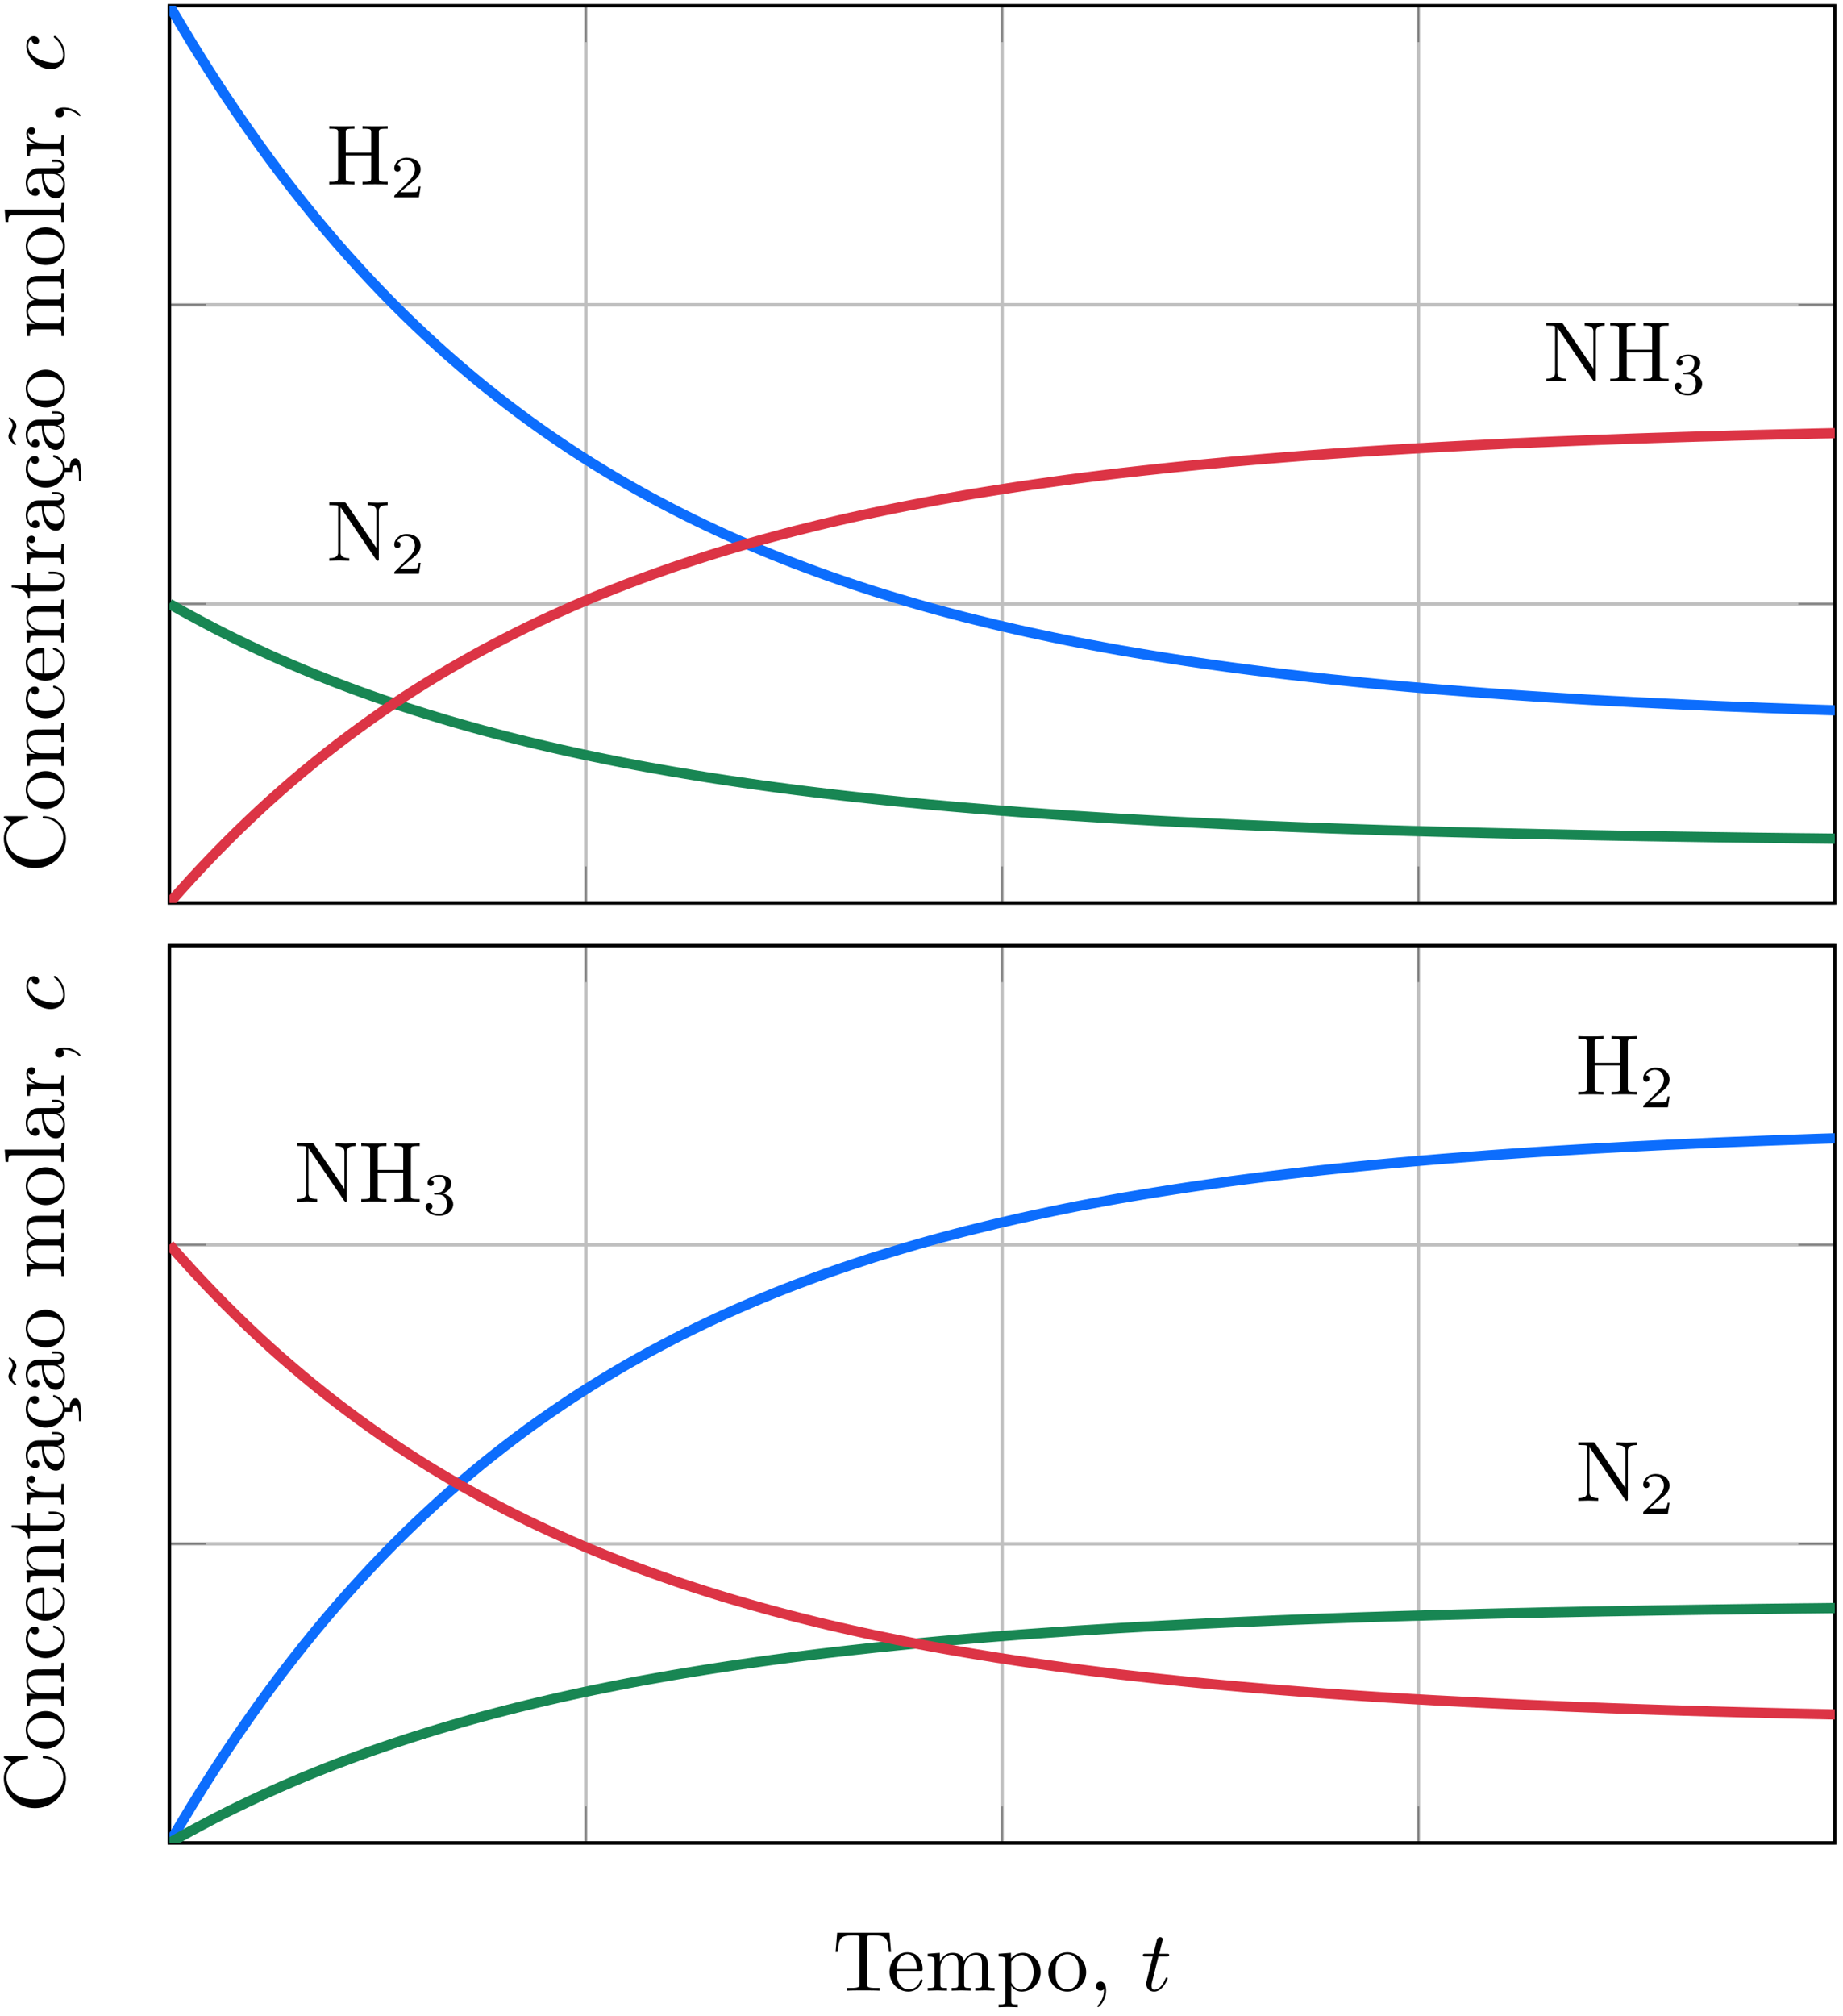 <?xml version="1.0" encoding="UTF-8"?>
<svg width="215pt" height="235pt" version="1.1" viewBox="0 0 215 235" xmlns="http://www.w3.org/2000/svg" xmlns:xlink="http://www.w3.org/1999/xlink">
<defs>
<symbol id="g" overflow="visible">
<path d="m7.141 0v-0.312h-0.25c-0.766 0-0.781-0.109-0.781-0.469v-5.25c0-0.359 0.016-0.469 0.781-0.469h0.25v-0.312c-0.359 0.031-1.094 0.031-1.469 0.031s-1.125 0-1.469-0.031v0.312h0.234c0.766 0 0.781 0.109 0.781 0.469v2.328h-2.969v-2.328c0-0.359 0.016-0.469 0.781-0.469h0.234v-0.312c-0.344 0.031-1.078 0.031-1.469 0.031-0.375 0-1.125 0-1.469-0.031v0.312h0.234c0.766 0 0.797 0.109 0.797 0.469v5.25c0 0.359-0.031 0.469-0.797 0.469h-0.234v0.312c0.344-0.031 1.094-0.031 1.469-0.031s1.125 0 1.469 0.031v-0.312h-0.234c-0.766 0-0.781-0.109-0.781-0.469v-2.609h2.969v2.609c0 0.359-0.016 0.469-0.781 0.469h-0.234v0.312c0.344-0.031 1.078-0.031 1.453-0.031 0.391 0 1.125 0 1.484 0.031z"/>
</symbol>
<symbol id="f" overflow="visible">
<path d="m7.141-6.5v-0.312l-1.172 0.031-1.156-0.031v0.312c1.016 0 1.016 0.469 1.016 0.734v4.266l-3.516-5.172c-0.094-0.125-0.094-0.141-0.281-0.141h-1.703v0.312h0.297c0.141 0 0.344 0.016 0.484 0.016 0.234 0.031 0.25 0.047 0.25 0.234v5.203c0 0.266 0 0.734-1.031 0.734v0.312l1.172-0.031 1.156 0.031v-0.312c-1.016 0-1.016-0.469-1.016-0.734v-5.188c0.047 0.047 0.047 0.062 0.094 0.125l4.062 5.984c0.094 0.109 0.109 0.125 0.172 0.125 0.141 0 0.141-0.062 0.141-0.266v-5.5c0-0.266 0-0.734 1.031-0.734z"/>
</symbol>
<symbol id="y" overflow="visible">
<path d="m6.828-4.5-0.188-2.25h-6.094l-0.188 2.25h0.25c0.141-1.609 0.281-1.938 1.797-1.938 0.172 0 0.438 0 0.531 0.016 0.219 0.047 0.219 0.156 0.219 0.375v5.266c0 0.328 0 0.469-1.047 0.469h-0.406v0.312c0.406-0.031 1.422-0.031 1.891-0.031 0.453 0 1.484 0 1.891 0.031v-0.312h-0.406c-1.047 0-1.047-0.141-1.047-0.469v-5.266c0-0.188 0-0.328 0.188-0.375 0.109-0.016 0.375-0.016 0.562-0.016 1.516 0 1.656 0.328 1.797 1.938z"/>
</symbol>
<symbol id="x" overflow="visible">
<path d="m4.141-1.188c0-0.094-0.078-0.125-0.141-0.125-0.078 0-0.109 0.062-0.125 0.141-0.344 1.031-1.25 1.031-1.344 1.031-0.5 0-0.891-0.297-1.125-0.672-0.297-0.469-0.297-1.125-0.297-1.484h2.781c0.219 0 0.25 0 0.25-0.219 0-0.984-0.547-1.953-1.781-1.953-1.156 0-2.078 1.031-2.078 2.281 0 1.328 1.047 2.297 2.188 2.297 1.219 0 1.672-1.109 1.672-1.297zm-0.656-1.328h-2.375c0.062-1.484 0.906-1.734 1.25-1.734 1.016 0 1.125 1.344 1.125 1.734z"/>
</symbol>
<symbol id="w" overflow="visible">
<path d="m8.109 0v-0.312c-0.516 0-0.766 0-0.781-0.297v-1.906c0-0.859 0-1.156-0.312-1.516-0.141-0.172-0.469-0.375-1.047-0.375-0.828 0-1.281 0.594-1.438 0.984-0.141-0.875-0.875-0.984-1.328-0.984-0.734 0-1.203 0.422-1.484 1.047v-1.047l-1.406 0.109v0.312c0.703 0 0.781 0.062 0.781 0.562v2.672c0 0.438-0.109 0.438-0.781 0.438v0.312l1.141-0.031 1.109 0.031v-0.312c-0.672 0-0.781 0-0.781-0.438v-1.844c0-1.031 0.719-1.594 1.344-1.594 0.641 0 0.75 0.531 0.75 1.109v2.328c0 0.438-0.109 0.438-0.781 0.438v0.312l1.125-0.031 1.109 0.031v-0.312c-0.656 0-0.766 0-0.766-0.438v-1.844c0-1.031 0.703-1.594 1.344-1.594 0.625 0 0.734 0.531 0.734 1.109v2.328c0 0.438-0.109 0.438-0.781 0.438v0.312l1.125-0.031z"/>
</symbol>
<symbol id="v" overflow="visible">
<path d="m5.188-2.156c0-1.266-0.953-2.25-2.078-2.25-0.781 0-1.203 0.438-1.391 0.656v-0.656l-1.438 0.109v0.312c0.703 0 0.781 0.062 0.781 0.5v4.656c0 0.453-0.109 0.453-0.781 0.453v0.312l1.109-0.031 1.125 0.031v-0.312c-0.656 0-0.766 0-0.766-0.453v-1.766c0.047 0.172 0.469 0.703 1.219 0.703 1.188 0 2.219-0.984 2.219-2.266zm-0.828 0c0 1.203-0.688 2.047-1.422 2.047-0.406 0-0.781-0.203-1.047-0.609-0.141-0.203-0.141-0.219-0.141-0.422v-2.219c0.281-0.516 0.766-0.797 1.281-0.797 0.734 0 1.328 0.875 1.328 2z"/>
</symbol>
<symbol id="u" overflow="visible">
<path d="m4.688-2.141c0-1.266-0.984-2.328-2.188-2.328-1.25 0-2.219 1.094-2.219 2.328 0 1.297 1.031 2.25 2.203 2.25 1.203 0 2.203-0.984 2.203-2.25zm-0.812-0.078c0 0.359 0 0.906-0.219 1.344-0.234 0.453-0.672 0.734-1.156 0.734-0.438 0-0.875-0.203-1.141-0.672-0.25-0.438-0.25-1.047-0.25-1.406 0-0.391 0-0.922 0.234-1.359 0.266-0.453 0.734-0.672 1.141-0.672 0.438 0 0.859 0.219 1.125 0.656 0.266 0.422 0.266 1 0.266 1.375z"/>
</symbol>
<symbol id="t" overflow="visible">
<path d="m2.031-0.016c0-0.625-0.25-1.047-0.641-1.047-0.359 0-0.531 0.281-0.531 0.531 0 0.266 0.172 0.531 0.531 0.531 0.141 0 0.281-0.062 0.391-0.156 0.016 0.781-0.25 1.391-0.688 1.859-0.062 0.062-0.078 0.078-0.078 0.109 0 0.078 0.047 0.109 0.094 0.109 0.125 0 0.922-0.781 0.922-1.938z"/>
</symbol>
<symbol id="e" overflow="visible">
<path d="m3.516-1.266h-0.234c-0.016 0.156-0.094 0.562-0.188 0.625-0.047 0.047-0.578 0.047-0.688 0.047h-1.281c0.734-0.641 0.984-0.844 1.391-1.172 0.516-0.406 1-0.844 1-1.5 0-0.844-0.734-1.359-1.625-1.359-0.859 0-1.453 0.609-1.453 1.25 0 0.344 0.297 0.391 0.375 0.391 0.156 0 0.359-0.125 0.359-0.375 0-0.125-0.047-0.375-0.406-0.375 0.219-0.484 0.688-0.641 1.016-0.641 0.703 0 1.062 0.547 1.062 1.109 0 0.609-0.438 1.078-0.656 1.328l-1.672 1.672c-0.078 0.062-0.078 0.078-0.078 0.266h2.875z"/>
</symbol>
<symbol id="r" overflow="visible">
<path d="m3.578-1.203c0-0.547-0.438-1.094-1.203-1.25 0.719-0.266 0.984-0.781 0.984-1.219 0-0.547-0.625-0.953-1.406-0.953-0.766 0-1.359 0.375-1.359 0.938 0 0.234 0.156 0.359 0.359 0.359 0.219 0 0.359-0.156 0.359-0.344 0-0.203-0.141-0.359-0.359-0.375 0.25-0.297 0.719-0.375 0.984-0.375 0.312 0 0.75 0.156 0.75 0.75 0 0.297-0.094 0.625-0.281 0.828-0.219 0.266-0.422 0.281-0.766 0.312-0.172 0.016-0.188 0.016-0.219 0.016 0 0-0.078 0.016-0.078 0.094 0 0.094 0.062 0.094 0.188 0.094h0.375c0.547 0 0.938 0.375 0.938 1.125 0 0.859-0.516 1.125-0.906 1.125-0.281 0-0.906-0.078-1.188-0.5 0.328 0 0.406-0.234 0.406-0.391 0-0.219-0.172-0.375-0.391-0.375-0.188 0-0.391 0.125-0.391 0.406 0 0.656 0.719 1.078 1.562 1.078 0.969 0 1.641-0.656 1.641-1.344z"/>
</symbol>
<symbol id="q" overflow="visible">
<path d="m-2.328-6.625c-0.094 0-0.172 0-0.172 0.125 0 0.109 0.062 0.109 0.172 0.125 1.422 0.078 2.234 1.141 2.234 2.234 0 0.609-0.328 2.562-3.312 2.562-2.969 0-3.312-1.953-3.312-2.562 0-1.078 0.906-1.969 2.359-2.172 0.141-0.016 0.172-0.016 0.172-0.156 0-0.156-0.031-0.156-0.234-0.156h-2.359c-0.172 0-0.25 0-0.25 0.109 0 0.031 0 0.078 0.125 0.156l0.734 0.5c-0.359 0.359-0.859 0.875-0.859 1.828 0 1.875 1.594 3.469 3.625 3.469 2.062 0 3.625-1.609 3.625-3.469 0-1.625-1.391-2.594-2.547-2.594z"/>
</symbol>
<symbol id="a" overflow="visible">
<path d="m-2.141-4.688c-1.266 0-2.328 0.984-2.328 2.188 0 1.25 1.094 2.219 2.328 2.219 1.297 0 2.25-1.031 2.25-2.203 0-1.203-0.984-2.203-2.25-2.203zm-0.078 0.812c0.359 0 0.906 0 1.344 0.219 0.453 0.234 0.734 0.672 0.734 1.156 0 0.438-0.203 0.875-0.672 1.141-0.438 0.25-1.047 0.25-1.406 0.25-0.391 0-0.922 0-1.359-0.234-0.453-0.266-0.672-0.734-0.672-1.141 0-0.438 0.219-0.859 0.656-1.125 0.422-0.266 1-0.266 1.375-0.266z"/>
</symbol>
<symbol id="d" overflow="visible">
<path d="m0-5.328h-0.312c0 0.516 0 0.766-0.297 0.766h-1.906c-0.859 0-1.156 0-1.516 0.312-0.172 0.141-0.375 0.469-0.375 1.047 0 0.734 0.422 1.203 1.047 1.484h-1.047l0.109 1.406h0.312c0-0.703 0.062-0.781 0.562-0.781h2.672c0.438 0 0.438 0.109 0.438 0.781h0.312l-0.031-1.141 0.031-1.109h-0.312c0 0.672 0 0.781-0.438 0.781h-1.844c-1.031 0-1.594-0.719-1.594-1.344 0-0.641 0.531-0.75 1.109-0.75h2.328c0.438 0 0.438 0.109 0.438 0.781h0.312l-0.031-1.125z"/>
</symbol>
<symbol id="l" overflow="visible">
<path d="m-1.188-4.141c-0.094 0-0.094 0.109-0.094 0.141 0 0.078 0.031 0.109 0.094 0.125 0.922 0.281 1.047 0.938 1.047 1.297 0 0.531-0.422 1.406-2.031 1.406-1.625 0-2.047-0.812-2.047-1.344 0-0.094 0.016-0.719 0.375-1.062 0.031 0.406 0.328 0.469 0.453 0.469 0.266 0 0.453-0.188 0.453-0.453s-0.156-0.469-0.469-0.469c-0.672 0-1.062 0.766-1.062 1.531 0 1.25 1.078 2.156 2.312 2.156 1.281 0 2.266-0.984 2.266-2.141 0-1.328-1.203-1.656-1.297-1.656z"/>
</symbol>
<symbol id="k" overflow="visible">
<path d="m-1.188-4.141c-0.094 0-0.125 0.078-0.125 0.141 0 0.078 0.062 0.109 0.141 0.125 1.031 0.344 1.031 1.25 1.031 1.344 0 0.5-0.297 0.891-0.672 1.125-0.469 0.297-1.125 0.297-1.484 0.297v-2.781c0-0.219 0-0.25-0.219-0.25-0.984 0-1.953 0.547-1.953 1.781 0 1.156 1.031 2.078 2.281 2.078 1.328 0 2.297-1.047 2.297-2.188 0-1.219-1.109-1.672-1.297-1.672zm-1.328 0.656v2.375c-1.484-0.062-1.734-0.906-1.734-1.25 0-1.016 1.344-1.125 1.734-1.125z"/>
</symbol>
<symbol id="j" overflow="visible">
<path d="m-1.234-3.312h-0.562v0.25h0.547c0.734 0 1.109 0.297 1.109 0.672 0 0.672-0.906 0.672-1.078 0.672h-2.766v-1.438h-0.312v1.438h-1.828v0.25c0.812 0 1.875 0.297 1.922 1.281h0.219v-0.844h2.75c1.219 0 1.344-0.938 1.344-1.297 0-0.703-0.703-0.984-1.344-0.984z"/>
</symbol>
<symbol id="c" overflow="visible">
<path d="m-3.797-3.625c-0.312 0-0.609 0.312-0.609 0.734 0 0.734 0.672 1.094 1.094 1.219h-1.094l0.109 1.391h0.312c0-0.703 0.062-0.781 0.562-0.781h2.672c0.438 0 0.438 0.109 0.438 0.781h0.312l-0.031-1.141c0-0.391 0-0.859 0.031-1.266h-0.312v0.219c0 0.734-0.109 0.75-0.469 0.75h-1.531c-0.984 0-1.875-0.422-1.875-1.172 0-0.062 0-0.094 0.016-0.109 0 0.031 0.125 0.234 0.391 0.234s0.422-0.219 0.422-0.438c0-0.172-0.125-0.422-0.438-0.422z"/>
</symbol>
<symbol id="b" overflow="visible">
<path d="m-0.891-4.812h-0.562v0.25h0.562c0.578 0 0.641 0.25 0.641 0.359 0 0.328-0.453 0.359-0.5 0.359h-1.984c-0.422 0-0.812 0-1.188 0.359-0.391 0.391-0.547 0.891-0.547 1.375 0 0.812 0.469 1.5 1.125 1.5 0.297 0 0.469-0.203 0.469-0.453 0-0.281-0.203-0.469-0.453-0.469-0.125 0-0.453 0.062-0.453 0.516-0.359-0.266-0.469-0.766-0.469-1.078 0-0.484 0.391-1.062 1.281-1.062h0.359c0.031 0.516 0.062 1.219 0.359 1.844 0.344 0.75 0.859 1 1.297 1 0.812 0 1.062-0.969 1.062-1.594 0-0.672-0.406-1.125-0.859-1.312 0.391-0.047 0.812-0.312 0.812-0.781 0-0.203-0.141-0.812-0.953-0.812zm-0.5 1.656c0.938 0 1.281 0.719 1.281 1.172 0 0.484-0.344 0.891-0.844 0.891-0.547 0-1.375-0.406-1.438-2.062z"/>
</symbol>
<symbol id="i" overflow="visible">
<path d="m-1.188-4.141c-0.094 0-0.094 0.109-0.094 0.141 0 0.078 0.031 0.109 0.094 0.125 0.922 0.281 1.047 0.938 1.047 1.297 0 0.531-0.422 1.406-2.031 1.406-1.625 0-2.047-0.812-2.047-1.344 0-0.094 0.016-0.719 0.375-1.062 0.031 0.406 0.328 0.469 0.453 0.469 0.266 0 0.453-0.188 0.453-0.453s-0.156-0.469-0.469-0.469c-0.672 0-1.062 0.766-1.062 1.531 0 1.25 1.078 2.156 2.312 2.156 1.172 0 2.094-0.812 2.25-1.828h0.828c0-0.375 0.078-0.766 0.406-0.766 0.406 0 0.406 0.953 0.406 1.703v0.125h0.266v-0.25c0-1.078 0-2.406-0.672-2.406-0.469 0-0.672 0.531-0.672 1.078h-0.562c-0.109-1.156-1.188-1.453-1.281-1.453z"/>
</symbol>
<symbol id="p" overflow="visible">
<path d="m-0.891-4.812h-0.562v0.25h0.562c0.578 0 0.641 0.25 0.641 0.359 0 0.328-0.453 0.359-0.5 0.359h-1.984c-0.422 0-0.812 0-1.188 0.359-0.391 0.391-0.547 0.891-0.547 1.375 0 0.812 0.469 1.5 1.125 1.5 0.297 0 0.469-0.203 0.469-0.453 0-0.281-0.203-0.469-0.453-0.469-0.125 0-0.453 0.062-0.453 0.516-0.359-0.266-0.469-0.766-0.469-1.078 0-0.484 0.391-1.062 1.281-1.062h0.359c0.031 0.516 0.062 1.219 0.359 1.844 0.344 0.75 0.859 1 1.297 1 0.812 0 1.062-0.969 1.062-1.594 0-0.672-0.406-1.125-0.859-1.312 0.391-0.047 0.812-0.312 0.812-0.781 0-0.203-0.141-0.812-0.953-0.812zm-0.5 1.656c0.938 0 1.281 0.719 1.281 1.172 0 0.484-0.344 0.891-0.844 0.891-0.547 0-1.375-0.406-1.438-2.062zm-4.953-1-0.141 0.156s0.469 0.375 0.469 0.812c0 0.234-0.141 0.484-0.25 0.656-0.156 0.266-0.219 0.453-0.219 0.625 0 0.375 0.219 0.562 0.766 1.062l0.156-0.156s-0.484-0.375-0.484-0.812c0-0.234 0.156-0.484 0.25-0.656 0.172-0.266 0.234-0.438 0.234-0.609 0-0.375-0.219-0.578-0.781-1.078z"/>
</symbol>
<symbol id="o" overflow="visible">
<path d="m0-8.109h-0.312c0 0.516 0 0.766-0.297 0.781h-1.906c-0.859 0-1.156 0-1.516 0.312-0.172 0.141-0.375 0.469-0.375 1.047 0 0.828 0.594 1.281 0.984 1.438-0.875 0.141-0.984 0.875-0.984 1.328 0 0.734 0.422 1.203 1.047 1.484h-1.047l0.109 1.406h0.312c0-0.703 0.062-0.781 0.562-0.781h2.672c0.438 0 0.438 0.109 0.438 0.781h0.312l-0.031-1.141 0.031-1.109h-0.312c0 0.672 0 0.781-0.438 0.781h-1.844c-1.031 0-1.594-0.719-1.594-1.344 0-0.641 0.531-0.75 1.109-0.75h2.328c0.438 0 0.438 0.109 0.438 0.781h0.312l-0.031-1.125 0.031-1.109h-0.312c0 0.656 0 0.766-0.438 0.766h-1.844c-1.031 0-1.594-0.703-1.594-1.344 0-0.625 0.531-0.734 1.109-0.734h2.328c0.438 0 0.438 0.109 0.438 0.781h0.312l-0.031-1.125z"/>
</symbol>
<symbol id="n" overflow="visible">
<path d="m0-2.547h-0.312c0 0.672 0 0.781-0.438 0.781h-6.172l0.109 1.438h0.312c0-0.703 0.062-0.781 0.562-0.781h5.188c0.438 0 0.438 0.109 0.438 0.781h0.312l-0.031-1.109z"/>
</symbol>
<symbol id="m" overflow="visible">
<path d="m-0.016-2.031c-0.625 0-1.047 0.25-1.047 0.641 0 0.359 0.281 0.531 0.531 0.531 0.266 0 0.531-0.172 0.531-0.531 0-0.141-0.062-0.281-0.156-0.391 0.781-0.016 1.391 0.25 1.859 0.688 0.062 0.062 0.078 0.078 0.109 0.078 0.078 0 0.109-0.047 0.109-0.094 0-0.125-0.781-0.922-1.938-0.922z"/>
</symbol>
<symbol id="h" overflow="visible">
<path d="m-1.062-4.281c-0.062 0-0.141 0.047-0.141 0.109s0.031 0.078 0.109 0.141c0.984 0.781 0.984 1.875 0.984 1.984 0 0.625-0.484 0.906-1.094 0.906-0.406 0-1.375-0.203-1.984-0.547-0.578-0.312-1-0.859-1-1.406 0-0.328 0.125-0.719 0.406-0.859 0 0.172 0 0.297 0.125 0.438 0.156 0.172 0.328 0.188 0.391 0.188 0.25 0 0.359-0.188 0.359-0.375 0-0.281-0.25-0.547-0.641-0.547-0.484 0-0.859 0.469-0.859 1.172 0 1.344 1.422 2.672 2.828 2.672 0.906 0 1.688-0.578 1.688-1.625 0-1.422-1.062-2.25-1.172-2.25z"/>
</symbol>
<symbol id="s" overflow="visible">
<path d="m3.125-1.422c0-0.109-0.078-0.109-0.109-0.109-0.094 0-0.109 0.031-0.156 0.141-0.422 1.047-0.953 1.281-1.297 1.281-0.203 0-0.312-0.125-0.312-0.453 0-0.25 0.031-0.312 0.062-0.484l0.734-2.938h0.938c0.203 0 0.312 0 0.312-0.203 0-0.109-0.109-0.109-0.281-0.109h-0.875c0.359-1.422 0.406-1.609 0.406-1.672 0-0.172-0.125-0.266-0.297-0.266-0.031 0-0.312 0-0.391 0.359l-0.391 1.578h-0.938c-0.203 0-0.297 0-0.297 0.188 0 0.125 0.078 0.125 0.281 0.125h0.875c-0.719 2.828-0.766 3-0.766 3.172 0 0.547 0.375 0.922 0.922 0.922 1.016 0 1.578-1.453 1.578-1.531z"/>
</symbol>
<clipPath id="ae">
<path d="m19.77 0.664h194.27v99.336h-194.27z"/>
</clipPath>
<clipPath id="ad">
<path d="m19.77 53h194.27v52.273h-194.27z"/>
</clipPath>
<clipPath id="ac">
<path d="m19.77 33h194.27v72.273h-194.27z"/>
</clipPath>
<clipPath id="ab">
<path d="m19.77 115h194.27v99.859h-194.27z"/>
</clipPath>
<clipPath id="aa">
<path d="m19.77 170h194.27v44.859h-194.27z"/>
</clipPath>
<clipPath id="z">
<path d="m19.77 128h194.27v86.859h-194.27z"/>
</clipPath>
</defs>
<path transform="matrix(1 0 0 -1 19.771 105.27)" d="m-0.001-0.001v104.61m48.57-104.61v104.61m48.566-104.61v104.61m48.566-104.61v104.61m48.566-104.61v104.61" fill="none" stroke="#bfbfbf" stroke-miterlimit="10" stroke-width=".399"/>
<path transform="matrix(1 0 0 -1 19.771 105.27)" d="m-0.001-0.001h194.27m-194.27 34.871h194.27m-194.27 34.867h194.27m-194.27 34.871h194.27" fill="none" stroke="#bfbfbf" stroke-miterlimit="10" stroke-width=".399"/>
<path transform="matrix(1 0 0 -1 19.771 105.27)" d="m-0.001-0.001v4.254m48.57-4.254v4.254m48.566-4.254v4.254m48.566-4.254v4.254m48.566-4.254v4.254m-194.27 100.36v-4.254m48.57 4.254v-4.254m48.566 4.254v-4.254m48.566 4.254v-4.254m48.566 4.254v-4.254" fill="none" stroke="#7f7f7f" stroke-miterlimit="10" stroke-width=".199"/>
<path transform="matrix(1 0 0 -1 19.771 105.27)" d="m-0.001-0.001h4.254m-4.254 34.871h4.254m-4.254 34.867h4.254m-4.254 34.871h4.254m190.02-104.61h-4.25m4.25 34.871h-4.25m4.25 34.867h-4.25m4.25 34.871h-4.25" fill="none" stroke="#7f7f7f" stroke-miterlimit="10" stroke-width=".199"/>
<path transform="matrix(1 0 0 -1 19.771 105.27)" d="m-0.001-0.001v104.61h194.27v-104.61z" fill="none" stroke="#000" stroke-miterlimit="10" stroke-width=".399"/>
<g clip-path="url(#ae)">
<path transform="matrix(1 0 0 -1 19.771 105.27)" d="m-0.001 104.61 1.305-2.199 1.305-2.16 1.305-2.102 1.301-2.043 1.305-1.992 1.305-1.941 1.305-1.883 1.305-1.844 1.301-1.789 1.305-1.742 1.305-1.691 1.305-1.648 1.301-1.605 1.305-1.566 1.305-1.523 1.305-1.48 1.305-1.441 1.301-1.406 1.305-1.371 1.305-1.332 1.305-1.297 1.301-1.258 1.305-1.227 1.305-1.199 1.305-1.164 1.305-1.129 1.301-1.105 1.305-1.082 1.305-1.035 1.305-1.023 1.301-0.984 1.305-0.973 1.305-0.938 1.305-0.914 1.305-0.887 1.301-0.871 1.305-0.844 1.305-0.82 1.305-0.797 1.301-0.777 1.305-0.762 1.305-0.734 1.305-0.723 1.305-0.695 1.301-0.684 1.305-0.664 1.305-0.645 1.305-0.625 1.301-0.613 1.305-0.594 1.305-0.578 1.305-0.559 1.305-0.555 1.301-0.535 1.305-0.52 1.305-0.508 1.305-0.488 1.301-0.484 1.305-0.469 1.305-0.453 1.305-0.441 1.305-0.43 1.301-0.426 1.305-0.402 1.305-0.398 1.305-0.387 1.301-0.379 1.305-0.367 1.305-0.359 2.609-0.688 1.301-0.324 1.305-0.32 1.305-0.316 1.305-0.301 1.301-0.301 1.305-0.285 2.609-0.555 1.305-0.266 1.301-0.262 1.305-0.25 2.609-0.484 1.301-0.234 1.305-0.223 1.305-0.219 1.305-0.215 1.305-0.207 1.301-0.203 1.305-0.199 1.305-0.191 1.305-0.188 1.301-0.184 1.305-0.18 1.305-0.172 1.305-0.168 1.305-0.164 1.301-0.16 1.305-0.156 2.609-0.297 1.301-0.145 1.305-0.141 2.609-0.266 1.305-0.129 1.301-0.125 2.609-0.242 1.305-0.117 1.301-0.109 2.609-0.219 2.609-0.203 1.301-0.098 1.305-0.098 1.305-0.094 1.305-0.09 1.301-0.09 1.305-0.086 2.609-0.164 1.305-0.078 1.301-0.078 1.305-0.078 1.305-0.07 1.305-0.074 1.301-0.066 1.305-0.07 1.305-0.062 1.305-0.066 1.305-0.062 1.301-0.059 1.305-0.062 1.305-0.055 1.305-0.059 1.301-0.055 5.219-0.203 1.301-0.047 2.609-0.094 1.305-0.043 1.301-0.043 1.305-0.039" fill="none" stroke="#0c6dfd" stroke-miterlimit="10" stroke-width="1.196"/>
</g>
<g clip-path="url(#ad)">
<path transform="matrix(1 0 0 -1 19.771 105.27)" d="m-0.001 34.87 1.305-0.734 1.305-0.719 1.305-0.699 1.301-0.684 1.305-0.664 1.305-0.645 1.305-0.629 1.305-0.613 1.301-0.598 1.305-0.582 1.305-0.562 1.305-0.551 1.301-0.535 1.305-0.52 1.305-0.508 1.305-0.496 1.305-0.48 1.301-0.469 1.305-0.457 1.305-0.441 1.305-0.434 1.301-0.418 1.305-0.41 1.305-0.398 1.305-0.391 1.305-0.375 1.301-0.367 1.305-0.363 1.305-0.344 1.305-0.34 1.301-0.332 1.305-0.32 1.305-0.312 1.305-0.305 1.305-0.297 1.301-0.289 1.305-0.281 1.305-0.273 1.305-0.266 1.301-0.262 1.305-0.254 1.305-0.246 1.305-0.238 1.305-0.23 1.301-0.23 1.305-0.219 1.305-0.215 1.305-0.211 1.301-0.203 1.305-0.199 1.305-0.191 1.305-0.188 1.305-0.184 1.301-0.18 2.609-0.344 1.305-0.16 1.301-0.16 1.305-0.156 1.305-0.152 1.305-0.148 1.305-0.141 1.301-0.145 2.609-0.266 1.305-0.129 1.301-0.125 1.305-0.125 2.609-0.234 1.305-0.113 1.301-0.109 2.609-0.211 1.305-0.102 1.301-0.102 1.305-0.094 1.305-0.09 1.305-0.094 1.305-0.09 1.301-0.086 3.914-0.246 1.301-0.078 1.305-0.074 1.305-0.07 1.305-0.074 1.305-0.07 1.301-0.066 1.305-0.066 2.609-0.125 1.301-0.062 2.609-0.117 2.609-0.109 1.301-0.055 2.609-0.102 1.305-0.047 1.301-0.051 1.305-0.047 3.914-0.129 1.301-0.043 1.305-0.043 2.609-0.078 1.301-0.035 1.305-0.039 2.609-0.07 1.305-0.031 1.301-0.035 2.609-0.062 1.305-0.027 1.301-0.031 1.305-0.027 1.305-0.031 1.305-0.023 1.305-0.027 1.301-0.027 1.305-0.023 1.305-0.027 1.305-0.023 1.301-0.023 1.305-0.02 1.305-0.023 1.305-0.02 1.305-0.023 1.301-0.02 3.914-0.059 1.301-0.016 1.305-0.02 1.305-0.016 1.305-0.02 2.606-0.031 2.609-0.031 1.305-0.012 1.301-0.016 1.305-0.016" fill="none" stroke="#188653" stroke-miterlimit="10" stroke-width="1.196"/>
</g>
<g clip-path="url(#ac)">
<path transform="matrix(1 0 0 -1 19.771 105.27)" d="m-0.001-0.001 1.305 1.469 1.305 1.438 1.305 1.402 1.301 1.359 1.305 1.328 1.305 1.297 1.305 1.254 1.305 1.23 1.301 1.191 1.305 1.16 1.305 1.129 1.305 1.098 1.301 1.07 1.305 1.047 1.305 1.016 1.305 0.984 1.305 0.961 1.301 0.938 1.305 0.918 1.305 0.887 1.305 0.863 1.301 0.84 1.305 0.816 1.305 0.801 1.305 0.773 1.305 0.754 1.301 0.738 1.305 0.719 1.305 0.691 1.305 0.68 1.301 0.66 1.305 0.648 1.305 0.625 1.305 0.605 1.305 0.594 1.301 0.582 1.305 0.562 1.305 0.547 1.305 0.531 1.301 0.516 1.305 0.508 1.305 0.492 1.305 0.48 1.305 0.465 1.301 0.457 1.305 0.438 1.305 0.43 1.305 0.418 1.301 0.41 1.305 0.395 1.305 0.387 1.305 0.375 1.305 0.367 1.301 0.355 1.305 0.348 1.305 0.34 1.305 0.324 1.301 0.324 1.305 0.312 1.305 0.301 1.305 0.297 1.305 0.285 1.301 0.281 1.305 0.27 1.305 0.266 1.305 0.258 1.301 0.25 1.305 0.246 1.305 0.242 1.305 0.227 1.305 0.23 1.301 0.219 2.609 0.422 1.305 0.203 1.301 0.199 2.609 0.375 1.305 0.184 1.305 0.18 1.301 0.172 1.305 0.168 1.305 0.16 1.305 0.164 1.301 0.156 1.305 0.145 1.305 0.148 2.609 0.281 1.301 0.137 2.609 0.258 1.305 0.125 1.301 0.121 1.305 0.121 2.609 0.227 1.305 0.109 1.301 0.105 1.305 0.105 1.305 0.102 1.305 0.098 1.301 0.094 1.305 0.094 2.609 0.18 1.305 0.086 1.301 0.082 1.305 0.082 2.609 0.156 1.301 0.074 1.305 0.074 2.609 0.141 1.305 0.066 1.301 0.066 3.914 0.188 1.301 0.059 1.305 0.059 2.609 0.109 1.305 0.051 1.301 0.055 1.305 0.047 1.305 0.051 1.305 0.047 1.301 0.047 1.305 0.047 2.609 0.086 1.305 0.039 1.301 0.043 2.609 0.078 1.305 0.035 1.301 0.035 1.305 0.039 1.305 0.031 1.305 0.035 1.305 0.031 1.301 0.031 3.914 0.094 1.301 0.027 1.305 0.027" fill="none" stroke="#dc3445" stroke-miterlimit="10" stroke-width="1.196"/>
</g>
<g>
<use x="38.084" y="21.51" xlink:href="#g"/>
<use x="45.556" y="23.005" xlink:href="#e"/>
<use x="38.084" y="65.389" xlink:href="#f"/>
<use x="45.556" y="66.884" xlink:href="#e"/>
<use x="180.048" y="44.469" xlink:href="#f"/>
<use x="187.52" y="44.469" xlink:href="#g"/>
<use x="194.992" y="45.963" xlink:href="#r"/>
<use x="7.474" y="101.783" xlink:href="#q"/>
<use x="7.474" y="94.588" xlink:href="#a"/>
<use x="7.474" y="89.607" xlink:href="#d"/>
<use x="7.474" y="84.071" xlink:href="#l"/>
<use x="7.474" y="79.643" xlink:href="#k"/>
<use x="7.474" y="75.215" xlink:href="#d"/>
<use x="7.474" y="69.958" xlink:href="#j"/>
<use x="7.474" y="66.084" xlink:href="#c"/>
<use x="7.474" y="62.182" xlink:href="#b"/>
<use x="7.474" y="57.2" xlink:href="#i"/>
<use x="7.474" y="52.772" xlink:href="#p"/>
<use x="7.474" y="47.791" xlink:href="#a"/>
<use x="7.474" y="39.492" xlink:href="#o"/>
<use x="7.474" y="31.19" xlink:href="#a"/>
<use x="7.474" y="26.209" xlink:href="#n"/>
<use x="7.474" y="23.441" xlink:href="#b"/>
<use x="7.474" y="18.46" xlink:href="#c"/>
<use x="7.474" y="14.557" xlink:href="#m"/>
<use x="7.474" y="8.467" xlink:href="#h"/>
</g>
<path transform="matrix(1 0 0 -1 19.771 214.86)" d="m-0.001-0.001v104.61m48.57-104.61v104.61m48.566-104.61v104.61m48.566-104.61v104.61m48.566-104.61v104.61" fill="none" stroke="#bfbfbf" stroke-miterlimit="10" stroke-width=".399"/>
<path transform="matrix(1 0 0 -1 19.771 214.86)" d="m-0.001-0.001h194.27m-194.27 34.871h194.27m-194.27 34.867h194.27m-194.27 34.871h194.27" fill="none" stroke="#bfbfbf" stroke-miterlimit="10" stroke-width=".399"/>
<path transform="matrix(1 0 0 -1 19.771 214.86)" d="m-0.001-0.001v4.254m48.57-4.254v4.254m48.566-4.254v4.254m48.566-4.254v4.254m48.566-4.254v4.254m-194.27 100.36v-4.254m48.57 4.254v-4.254m48.566 4.254v-4.254m48.566 4.254v-4.254m48.566 4.254v-4.254" fill="none" stroke="#7f7f7f" stroke-miterlimit="10" stroke-width=".199"/>
<path transform="matrix(1 0 0 -1 19.771 214.86)" d="m-0.001-0.001h4.254m-4.254 34.871h4.254m-4.254 34.867h4.254m-4.254 34.871h4.254m190.02-104.61h-4.25m4.25 34.871h-4.25m4.25 34.867h-4.25m4.25 34.871h-4.25" fill="none" stroke="#7f7f7f" stroke-miterlimit="10" stroke-width=".199"/>
<path transform="matrix(1 0 0 -1 19.771 214.86)" d="m-0.001-0.001v104.61h194.27v-104.61z" fill="none" stroke="#000" stroke-miterlimit="10" stroke-width=".399"/>
<g clip-path="url(#ab)">
<path transform="matrix(1 0 0 -1 19.771 214.86)" d="m-0.001-0.001 1.305 2.199 1.305 2.16 1.305 2.102 1.301 2.043 1.305 1.992 1.305 1.941 1.305 1.883 1.305 1.844 1.301 1.789 1.305 1.742 1.305 1.688 1.305 1.652 1.301 1.605 1.305 1.566 1.305 1.523 1.305 1.48 1.305 1.441 1.301 1.406 1.305 1.371 1.305 1.332 1.305 1.297 1.301 1.258 1.305 1.227 1.305 1.199 1.305 1.164 1.305 1.129 1.301 1.105 1.305 1.078 1.305 1.039 1.305 1.02 1.301 0.988 1.305 0.973 1.305 0.938 1.305 0.91 1.305 0.891 1.301 0.871 1.305 0.844 1.305 0.82 1.305 0.797 1.301 0.777 1.305 0.762 1.305 0.734 1.305 0.723 1.305 0.695 1.301 0.684 1.305 0.664 1.305 0.641 1.305 0.629 1.301 0.613 1.305 0.594 1.305 0.578 1.305 0.559 1.305 0.555 1.301 0.535 1.305 0.52 1.305 0.508 1.305 0.488 1.301 0.484 1.305 0.469 1.305 0.453 1.305 0.441 1.305 0.43 1.301 0.426 1.305 0.402 1.305 0.398 1.305 0.387 1.301 0.379 1.305 0.367 1.305 0.359 2.609 0.688 1.301 0.324 1.305 0.32 1.305 0.316 1.305 0.301 1.301 0.301 1.305 0.285 2.609 0.555 1.305 0.266 1.301 0.262 1.305 0.25 2.609 0.484 1.301 0.234 1.305 0.223 1.305 0.219 1.305 0.215 1.305 0.207 1.301 0.203 1.305 0.199 1.305 0.191 1.305 0.188 1.301 0.184 1.305 0.18 1.305 0.172 1.305 0.168 1.305 0.164 1.301 0.16 1.305 0.156 2.609 0.297 1.301 0.145 2.609 0.273 1.305 0.133 1.305 0.129 1.301 0.125 2.609 0.242 1.305 0.113 1.301 0.113 2.609 0.219 2.609 0.203 1.301 0.098 1.305 0.098 1.305 0.094 1.305 0.09 1.301 0.09 1.305 0.086 2.609 0.164 1.305 0.078 1.301 0.078 2.609 0.148 1.305 0.07 1.301 0.07 1.305 0.07 1.305 0.062 1.305 0.066 1.305 0.062 1.301 0.059 3.914 0.176 1.301 0.055 5.219 0.203 1.301 0.047 1.305 0.047 1.305 0.043 1.305 0.047 1.301 0.043 1.305 0.039" fill="none" stroke="#0c6dfd" stroke-miterlimit="10" stroke-width="1.196"/>
</g>
<g clip-path="url(#aa)">
<path transform="matrix(1 0 0 -1 19.771 214.86)" d="m-0.001-0.001 1.305 0.734 1.305 0.719 1.305 0.699 1.301 0.684 1.305 0.664 1.305 0.648 1.305 0.625 1.305 0.613 1.301 0.598 1.305 0.582 1.305 0.562 1.305 0.551 1.301 0.535 1.305 0.523 1.305 0.504 1.305 0.496 1.305 0.48 1.301 0.469 1.305 0.457 1.305 0.441 1.305 0.434 1.301 0.418 1.305 0.41 1.305 0.402 1.305 0.387 1.305 0.375 1.301 0.371 1.305 0.359 1.305 0.344 1.305 0.34 1.301 0.332 1.305 0.32 1.305 0.312 1.305 0.305 1.305 0.297 1.301 0.289 1.305 0.285 1.305 0.273 1.305 0.262 1.301 0.262 1.305 0.254 1.305 0.246 1.305 0.238 1.305 0.23 1.301 0.23 1.305 0.219 1.305 0.215 1.305 0.211 1.301 0.203 1.305 0.199 1.305 0.191 1.305 0.188 1.305 0.184 1.301 0.18 2.609 0.344 1.305 0.16 1.301 0.164 1.305 0.156 2.609 0.297 1.305 0.141 1.301 0.145 2.609 0.266 1.305 0.129 1.301 0.125 1.305 0.125 1.305 0.121 2.609 0.227 1.301 0.109 2.609 0.211 1.305 0.102 1.301 0.102 2.609 0.188 2.609 0.18 1.301 0.086 3.914 0.246 1.301 0.078 2.609 0.148 2.609 0.141 1.301 0.066 1.305 0.066 2.609 0.125 1.301 0.062 2.609 0.117 2.609 0.109 1.301 0.055 3.914 0.152 1.301 0.047 1.305 0.047 1.305 0.043 1.305 0.047 1.305 0.043 1.301 0.039 1.305 0.043 2.609 0.078 1.301 0.035 1.305 0.039 2.609 0.07 1.305 0.031 1.301 0.035 3.914 0.094 1.301 0.027 1.305 0.027 1.305 0.031 1.305 0.027 1.305 0.023 1.301 0.027 1.305 0.023 1.305 0.027 1.305 0.023 1.301 0.023 1.305 0.02 2.609 0.047 1.305 0.02 5.215 0.078 1.301 0.016 1.305 0.02 1.305 0.016 1.305 0.02 1.305 0.016 3.91 0.047 1.305 0.012 2.606 0.031" fill="none" stroke="#188653" stroke-miterlimit="10" stroke-width="1.196"/>
</g>
<g clip-path="url(#z)">
<path transform="matrix(1 0 0 -1 19.771 214.86)" d="m-0.001 69.737 1.305-1.465 1.305-1.441 1.305-1.398 1.301-1.363 1.305-1.328 1.305-1.293 1.305-1.258 1.305-1.227 1.301-1.195 1.305-1.16 1.305-1.125 1.305-1.102 1.301-1.07 1.305-1.043 1.305-1.016 1.305-0.988 1.305-0.961 1.301-0.938 1.305-0.914 1.305-0.887 1.305-0.863 1.301-0.84 1.305-0.82 1.305-0.797 1.305-0.777 1.305-0.754 1.301-0.734 1.305-0.723 1.305-0.691 1.305-0.68 1.301-0.656 1.305-0.648 1.305-0.625 1.305-0.609 1.305-0.59 1.301-0.582 1.305-0.562 1.305-0.547 1.305-0.531 1.301-0.52 1.305-0.508 1.305-0.492 1.305-0.477 1.305-0.465 1.301-0.457 1.305-0.441 1.305-0.43 1.305-0.418 1.301-0.406 1.305-0.398 1.305-0.383 1.305-0.375 1.305-0.367 1.301-0.359 1.305-0.344 1.305-0.34 1.305-0.324 1.301-0.324 1.305-0.312 1.305-0.301 1.305-0.297 1.305-0.285 1.301-0.285 1.305-0.266 1.305-0.27 1.305-0.258 1.301-0.25 1.305-0.246 1.305-0.238 1.305-0.23 1.305-0.227 1.301-0.219 1.305-0.211 1.305-0.215 1.305-0.199 1.301-0.199 1.305-0.191 2.609-0.367 1.305-0.18 1.301-0.172 1.305-0.168 1.305-0.164 1.305-0.16 1.301-0.156 1.305-0.148 2.609-0.289 1.305-0.137 1.301-0.137 1.305-0.133 1.305-0.129 1.305-0.125 1.301-0.121 2.609-0.234 1.305-0.113 1.305-0.109 1.301-0.105 2.609-0.203 1.305-0.098 1.301-0.098 1.305-0.094 1.305-0.09 2.609-0.172 1.301-0.086 1.305-0.082 2.609-0.156 1.301-0.074 1.305-0.074 1.305-0.07 1.305-0.066 1.305-0.07 1.301-0.066 2.609-0.125 1.305-0.059 1.301-0.059 1.305-0.059 3.914-0.164 1.301-0.051 1.305-0.051 1.305-0.047 1.305-0.051 1.301-0.043 1.305-0.047 3.914-0.129 1.301-0.039 3.914-0.117 1.301-0.035 2.609-0.07 1.305-0.031 1.305-0.035 1.301-0.031 2.609-0.062 1.305-0.027 1.301-0.027 1.305-0.031" fill="none" stroke="#dc3445" stroke-miterlimit="10" stroke-width="1.196"/>
</g>
<g>
<use x="183.784" y="127.61" xlink:href="#g"/>
<use x="191.256" y="129.104" xlink:href="#e"/>
<use x="183.784" y="174.976" xlink:href="#f"/>
<use x="191.256" y="176.47" xlink:href="#e"/>
<use x="34.348" y="140.107" xlink:href="#f"/>
<use x="41.82" y="140.107" xlink:href="#g"/>
<use x="49.292" y="141.602" xlink:href="#r"/>
<use x="97.118" y="232.081" xlink:href="#y"/>
<use x="103.486" y="232.081" xlink:href="#x"/>
<use x="107.914" y="232.081" xlink:href="#w"/>
<use x="116.216" y="232.081" xlink:href="#v"/>
<use x="122.021" y="232.081" xlink:href="#u"/>
<use x="127.002" y="232.081" xlink:href="#t"/>
<use x="133.093" y="232.081" xlink:href="#s"/>
<use x="7.474" y="211.37" xlink:href="#q"/>
<use x="7.474" y="204.175" xlink:href="#a"/>
<use x="7.474" y="199.194" xlink:href="#d"/>
<use x="7.474" y="193.658" xlink:href="#l"/>
<use x="7.474" y="189.23" xlink:href="#k"/>
<use x="7.474" y="184.802" xlink:href="#d"/>
<use x="7.474" y="179.545" xlink:href="#j"/>
<use x="7.474" y="175.671" xlink:href="#c"/>
<use x="7.474" y="171.769" xlink:href="#b"/>
<use x="7.474" y="166.787" xlink:href="#i"/>
<use x="7.474" y="162.359" xlink:href="#p"/>
<use x="7.474" y="157.378" xlink:href="#a"/>
<use x="7.474" y="149.079" xlink:href="#o"/>
<use x="7.474" y="140.777" xlink:href="#a"/>
<use x="7.474" y="135.796" xlink:href="#n"/>
<use x="7.474" y="133.028" xlink:href="#b"/>
<use x="7.474" y="128.047" xlink:href="#c"/>
<use x="7.474" y="124.144" xlink:href="#m"/>
<use x="7.474" y="118.054" xlink:href="#h"/>
</g>
</svg>
